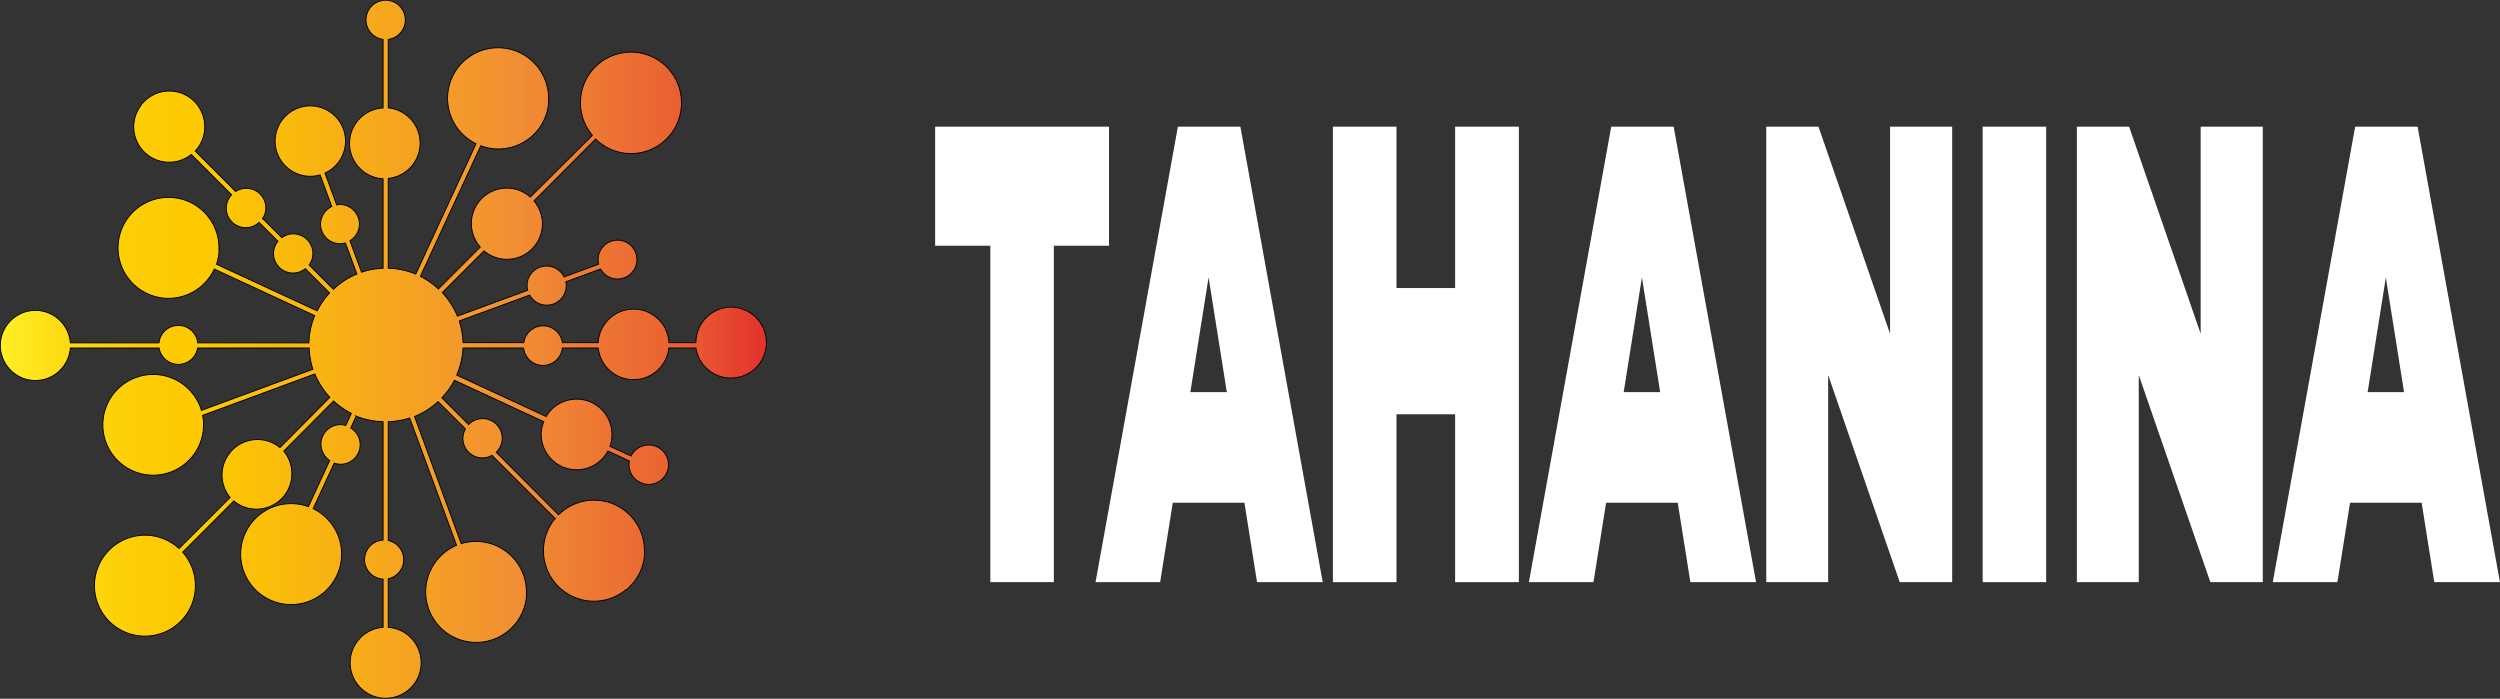 <svg id="Layer_1" data-name="Layer 1" xmlns="http://www.w3.org/2000/svg" xmlns:xlink="http://www.w3.org/1999/xlink" viewBox="0 0 483 135"><rect x="0" y="0" width="483" height="135" fill="#333333" stroke="none"/><defs><style>.cls-1{stroke:#010101;stroke-miterlimit:10;stroke-width:0.18px;fill:url(#Orange_Yellow);}.cls-2{fill:#fff;}</style><linearGradient id="Orange_Yellow" x1="1.64" y1="74.03" x2="149.66" y2="74.03" gradientUnits="userSpaceOnUse"><stop offset="0" stop-color="#ffef26"/><stop offset="0.02" stop-color="#ffea21"/><stop offset="0.1" stop-color="#fed70f"/><stop offset="0.19" stop-color="#fdcc04"/><stop offset="0.28" stop-color="#fdc800"/><stop offset="0.67" stop-color="#f18f34"/><stop offset="0.89" stop-color="#e95f32"/><stop offset="1" stop-color="#e3312d"/></linearGradient></defs><title>svglogo2</title><path class="cls-1" d="M142.8,65.87A6.86,6.86,0,0,0,136,72.73v0h-5.2a6.85,6.85,0,0,0-13.68,0h-6.92a3.76,3.76,0,0,0-7.45,0H91a14.91,14.91,0,0,0-.73-4.19l13.61-5a3.77,3.77,0,0,0,7.07-1.83,3.57,3.57,0,0,0-.08-.74l6.71-2.47a3.75,3.75,0,1,0-.47-1.79,3.49,3.49,0,0,0,.11.86l-6.69,2.46a3.77,3.77,0,0,0-7.15,1.68,3.38,3.38,0,0,0,.13.9l-13.58,5A15.06,15.06,0,0,0,87,63.06L95.06,55a6.85,6.85,0,0,0,9.66-9.65L116.63,33.4a9.74,9.74,0,0,0,16.53-6,7.94,7.94,0,0,0,.05-1A9.76,9.76,0,1,0,116,32.67L104,44.6a6.78,6.78,0,0,0-4.52-1.72,6.84,6.84,0,0,0-5.14,11.38l-8.09,8.09a15.64,15.64,0,0,0-3.48-2.43L94.44,34.69a9.53,9.53,0,0,0,3.39.62,9.73,9.73,0,0,0,9.71-8.77c0-.32,0-.65,0-1A9.76,9.76,0,1,0,93.52,34.3L81.87,59.49a14.88,14.88,0,0,0-5.31-1.14V41a6.85,6.85,0,0,0,0-13.63V14.14a3.8,3.8,0,1,0-1,0V27.39a6.85,6.85,0,0,0,0,13.68V58.36a14.66,14.66,0,0,0-4.16.76l-2.24-6.07a3.77,3.77,0,0,0-1.88-7,3.73,3.73,0,0,0-.68.07l-2.26-6.15a6.8,6.8,0,1,0-.94.35l2.25,6.11a3.77,3.77,0,0,0,1.63,7.18,3.43,3.43,0,0,0,1-.14l2.22,6a14.77,14.77,0,0,0-4.53,2.95l-4.7-4.69A3.74,3.74,0,0,0,62,55.5a3.79,3.79,0,0,0-3.78-3.79,3.75,3.75,0,0,0-2.22.74l-3.7-3.7a3.83,3.83,0,0,0,.61-2.06,3.78,3.78,0,0,0-3.78-3.78,3.72,3.72,0,0,0-2.05.62l-7.81-7.82A6.78,6.78,0,0,0,41.1,31a6.84,6.84,0,0,0-11.55-5l0,0-.71.7.05.06a6.84,6.84,0,0,0,9.62,9.61l7.79,7.8A3.76,3.76,0,0,0,51.6,49.5l3.65,3.65a3.71,3.71,0,0,0-.85,2.35,3.76,3.76,0,0,0,6.13,2.94l4.69,4.69a14.82,14.82,0,0,0-2.39,3.46l-19.45-9a10.45,10.45,0,0,0,.48-2.18c0-.32,0-.65,0-1a9.75,9.75,0,1,0-.9,4.1l19.39,9a14.81,14.81,0,0,0-1.12,5.26H39.75a3.76,3.76,0,0,0-7.48,0H15.14a6.77,6.77,0,1,0,0,1H32.29a3.77,3.77,0,0,0,7.44,0H61.29A15.16,15.16,0,0,0,62,77.88L40.47,85.82a9.73,9.73,0,1,0,.36,3.75c0-.32.05-.65.05-1a9.53,9.53,0,0,0-.18-1.79l21.68-8a15,15,0,0,0,2.9,4.51L55.64,93A6.85,6.85,0,0,0,46,102.64l-9.86,9.86a9.75,9.75,0,1,0,3.11,8.16,8.21,8.21,0,0,0,.05-1,9.68,9.68,0,0,0-2.46-6.45l9.88-9.89a6.85,6.85,0,0,0,9.65-9.64L66,84a15,15,0,0,0,3.43,2.4l-1.08,2.33a3.89,3.89,0,0,0-1-.16,3.78,3.78,0,0,0-2.1,6.93l-4.12,8.92a9.75,9.75,0,1,0,6.37,10.14c0-.33.05-.66.05-1a9.76,9.76,0,0,0-5.5-8.76L66.12,96a3.64,3.64,0,0,0,1.19.22,3.77,3.77,0,0,0,2-7l1.06-2.29A14.77,14.77,0,0,0,75.56,88v22.88a3.77,3.77,0,0,0,0,7.53v9.32a6.86,6.86,0,1,0,1,0v-9.38a3.78,3.78,0,0,0,0-7.39V88a15.28,15.28,0,0,0,4.14-.71l9.06,24.6a9.76,9.76,0,1,0,13.5,10c0-.32,0-.65,0-1a9.76,9.76,0,0,0-9.75-9.75,9.92,9.92,0,0,0-2.85.42L81.64,87a14.78,14.78,0,0,0,4.55-2.88l5.29,5.28a3.73,3.73,0,0,0-.5,1.84A3.79,3.79,0,0,0,94.77,95a3.72,3.72,0,0,0,1.83-.5l12.2,12.2a9.75,9.75,0,0,0,13.73,13.73l.07.07.7-.71,0,0a9.68,9.68,0,0,0,2.76-5.87,8.1,8.1,0,0,0,0-1,9.74,9.74,0,0,0-16.6-6.93L97.42,93.91a3.78,3.78,0,1,0-5.34-5.35l-5.17-5.17A14.9,14.9,0,0,0,89.35,80l17.26,8a6.78,6.78,0,0,0-.5,2.55A6.85,6.85,0,0,0,119,93.67l4.15,1.92a3.84,3.84,0,0,0-.07.69,3.81,3.81,0,1,0,.39-1.65l-4.07-1.88A6.84,6.84,0,0,0,107.06,87l-17.28-8A14.85,14.85,0,0,0,91,73.76h11.72a3.76,3.76,0,0,0,7.48,0h6.93a6.86,6.86,0,0,0,13.64,0H136a6.85,6.85,0,1,0,6.76-7.89Z" transform="translate(-1.55 -6.53)"/><path class="cls-2" d="M192.88,119V54H182.22V31h33.59V54H205.15v65Z" transform="translate(-1.55 -6.53)"/><path class="cls-2" d="M213.21,119l15.91-88h12.07l15.91,88H244.41L232.66,45.08h4.78L225.69,119Zm9.46-15.34,3.12-21.37h16.75l3.12,21.37Z" transform="translate(-1.55 -6.53)"/><path class="cls-2" d="M271.35,119H259.07V31h12.28Zm12.16-32.43h-13V62.18h13ZM282.68,31H295v88H282.68Z" transform="translate(-1.55 -6.53)"/><path class="cls-2" d="M296.93,119l15.91-88H324.9l15.92,88H328.13L316.38,45.08h4.78L309.41,119Zm9.46-15.34,3.12-21.37h16.75l3.12,21.37Z" transform="translate(-1.55 -6.53)"/><path class="cls-2" d="M342.79,119V31h10.09l18.51,53.55h-4.68V31h12v88H368.58L350.07,65.45h4.68V119Z" transform="translate(-1.55 -6.53)"/><path class="cls-2" d="M384.6,119V31h12.27v88Z" transform="translate(-1.55 -6.53)"/><path class="cls-2" d="M402.8,119V31h10.09L431.4,84.55h-4.68V31h12v88H428.59L410.08,65.45h4.68V119Z" transform="translate(-1.55 -6.53)"/><path class="cls-2" d="M440.65,119l15.92-88h12.06l15.91,88H471.85L460.1,45.08h4.79L453.14,119Zm9.47-15.34,3.12-21.37H470l3.12,21.37Z" transform="translate(-1.55 -6.53)"/></svg>